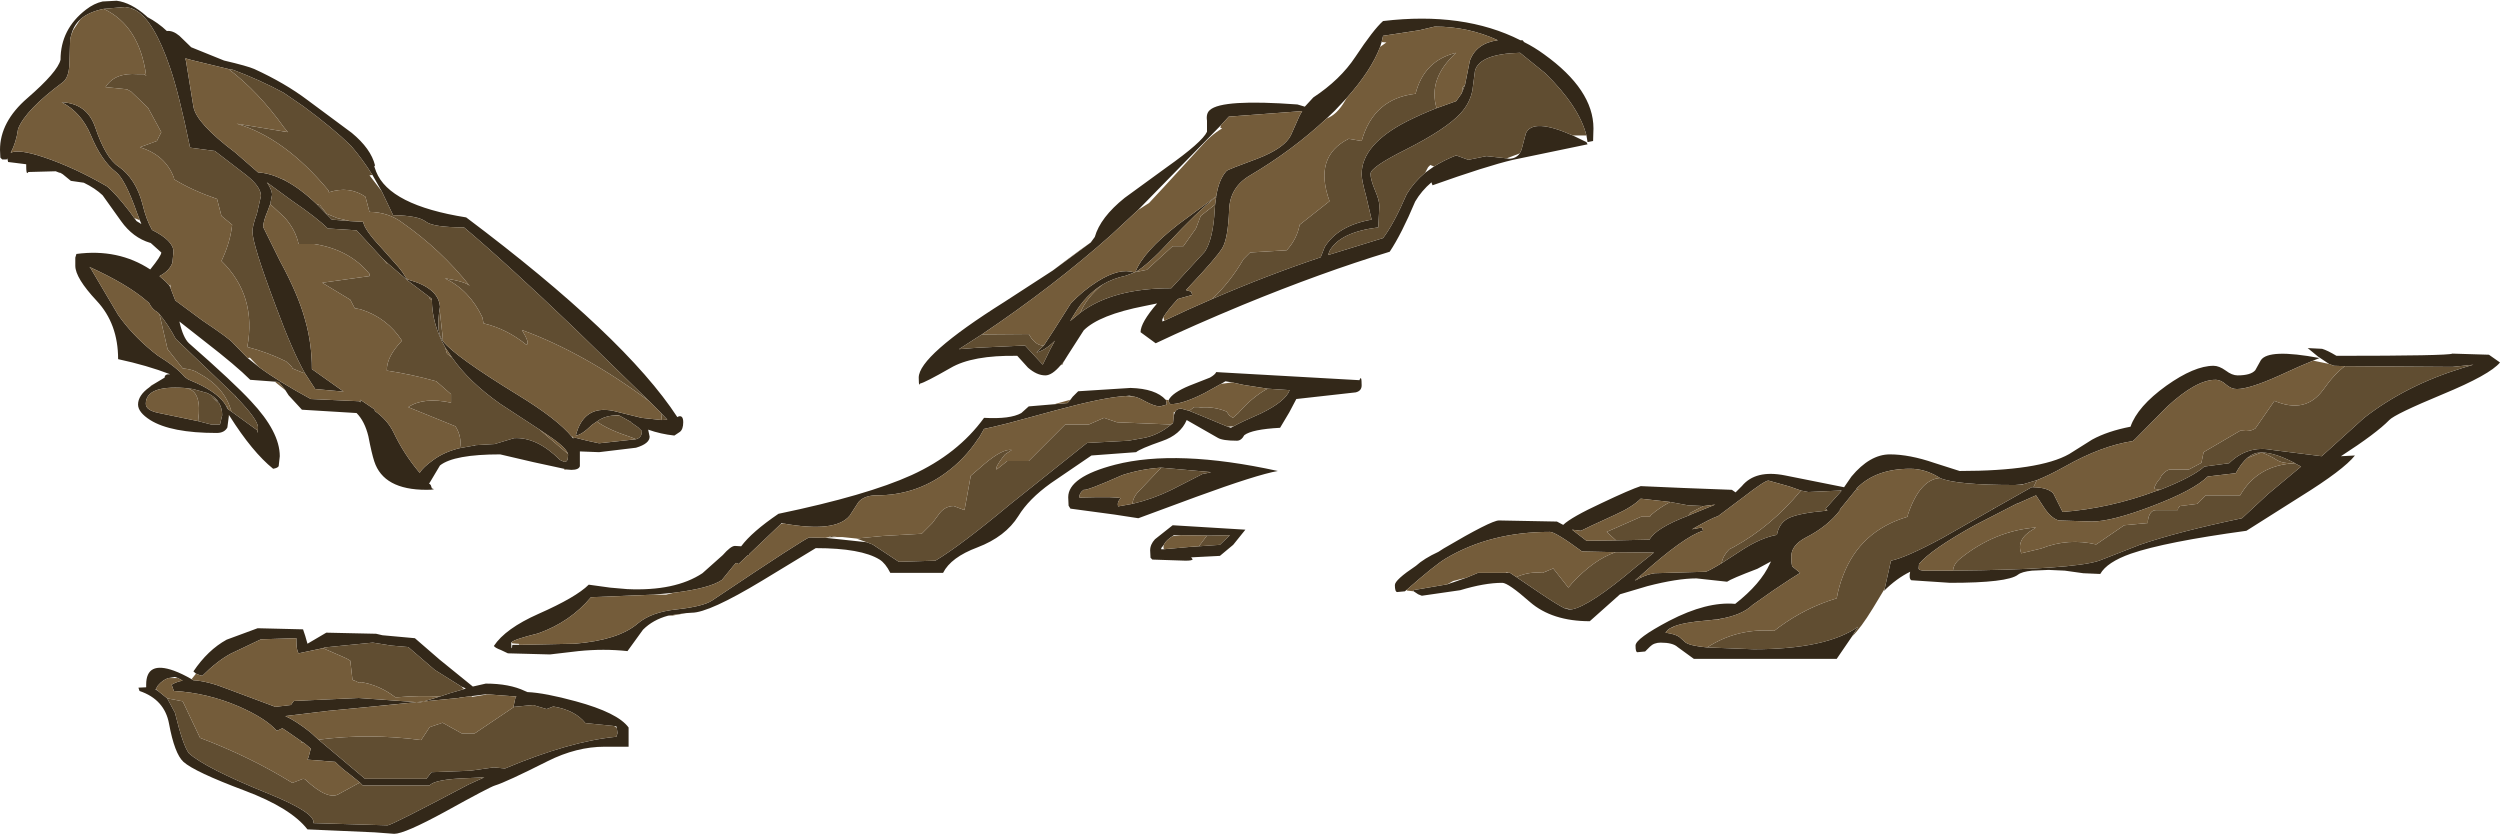 <?xml version="1.0" encoding="UTF-8" standalone="no"?>
<svg xmlns:ffdec="https://www.free-decompiler.com/flash" xmlns:xlink="http://www.w3.org/1999/xlink" ffdec:objectType="frame" height="112.95px" width="338.65px" xmlns="http://www.w3.org/2000/svg">
  <g transform="matrix(1.0, 0.0, 0.0, 1.0, 0.0, 0.0)">
    <use ffdec:characterId="848" height="112.95" transform="matrix(1.0, 0.0, 0.0, 1.0, 0.0, 0.0)" width="338.65" xlink:href="#shape0"/>
  </g>
  <defs>
    <g id="shape0" transform="matrix(1.0, 0.0, 0.0, 1.0, 0.0, 0.0)">
      <path d="M315.5 49.3 L314.0 48.3 312.6 47.15 314.55 47.25 Q315.25 47.45 316.5 48.2 331.65 48.2 332.2 47.9 L337.15 48.05 338.65 49.1 Q337.3 50.75 330.9 53.4 324.4 56.1 323.65 56.9 321.9 58.7 317.1 61.8 L319.0 61.7 Q317.45 63.65 311.65 67.25 L304.3 71.9 Q293.3 73.4 288.65 75.0 285.4 76.15 284.5 77.75 L282.2 77.65 279.7 77.3 277.5 77.2 275.25 77.3 Q273.85 77.45 273.35 77.85 271.95 78.95 264.15 78.95 L258.9 78.6 Q258.55 78.35 258.75 77.45 256.9 78.35 255.2 80.05 L255.3 79.75 256.15 75.95 Q258.15 75.55 263.15 72.85 L263.5 72.65 267.1 70.6 269.9 69.0 270.15 68.85 275.2 66.0 275.45 66.0 Q277.45 66.05 278.15 66.85 L279.4 69.35 Q285.8 68.85 292.1 66.5 L292.6 66.35 Q297.05 64.6 298.6 63.2 L301.95 62.75 Q304.45 60.3 307.8 60.95 L314.5 61.8 320.25 56.6 Q325.9 52.2 333.55 49.85 L335.05 49.4 332.2 49.7 317.65 49.6 316.15 49.55 315.5 49.3 M250.85 86.25 L248.8 89.25 229.45 89.25 227.25 87.65 Q226.6 87.05 224.95 87.05 224.05 87.05 223.5 87.6 L222.85 88.25 221.8 88.35 Q221.55 88.35 221.55 87.45 221.55 86.5 226.1 84.1 231.2 81.45 235.05 81.8 238.5 79.1 239.75 76.35 L239.9 76.05 238.05 77.05 Q234.5 78.4 233.95 78.8 L229.8 78.35 Q227.2 78.35 223.15 79.4 L219.45 80.5 215.35 84.15 Q210.25 84.15 207.25 81.55 204.3 78.95 203.5 78.95 201.1 78.95 197.8 79.95 L192.6 80.7 192.1 80.5 191.5 80.1 191.4 79.95 196.05 79.15 197.1 78.8 198.65 78.25 200.2 77.6 203.95 77.6 204.35 77.6 204.55 77.6 205.45 78.2 208.7 80.4 Q211.0 81.95 211.95 82.4 L212.5 82.55 212.9 82.55 Q215.35 82.1 221.6 76.8 L224.05 74.85 218.85 74.8 214.3 74.7 Q210.7 72.05 209.95 72.05 201.9 72.05 195.85 75.65 194.35 76.55 190.55 79.9 L190.3 80.1 189.25 80.2 Q188.95 80.15 188.95 79.25 188.95 78.55 191.8 76.65 192.9 75.65 194.85 74.75 L195.55 74.3 Q202.0 70.5 203.05 70.5 L210.9 70.65 211.75 71.1 Q212.85 70.05 216.95 68.15 220.85 66.3 222.25 65.85 L228.0 66.1 234.6 66.35 235.1 66.7 235.95 65.85 Q237.8 63.6 241.8 64.4 L249.8 66.0 250.8 64.55 Q253.3 61.55 256.0 61.55 258.65 61.55 262.0 62.7 L265.45 63.8 Q276.25 63.8 280.3 61.5 L283.4 59.55 Q285.5 58.4 288.6 57.8 289.55 55.05 293.45 52.25 297.25 49.55 299.85 49.55 300.6 49.55 301.5 50.2 302.35 50.85 303.1 50.85 304.9 50.85 305.5 50.15 L306.25 48.8 Q307.3 47.2 314.2 48.5 L313.35 48.85 Q311.95 49.4 308.7 50.9 304.7 52.7 303.0 52.7 302.25 52.7 301.55 52.1 300.85 51.45 300.1 51.45 297.5 51.45 293.55 55.1 L289.25 59.45 289.2 59.5 288.9 59.75 Q284.65 60.4 279.7 63.2 277.55 64.4 275.9 65.05 L274.05 65.6 273.55 65.65 272.95 65.7 Q264.9 65.7 262.8 64.75 L262.55 64.6 Q260.7 63.5 258.75 63.5 254.15 63.5 251.55 66.1 L251.45 66.25 251.8 66.3 251.4 66.35 249.2 69.05 249.3 69.05 Q247.6 71.3 244.65 72.8 242.65 73.85 242.65 75.35 242.65 76.5 242.8 76.75 L243.85 77.6 Q242.7 78.3 240.25 79.95 L237.4 81.95 Q235.95 83.35 232.9 83.85 L232.6 83.9 231.25 84.05 Q228.05 84.3 226.65 84.9 L226.45 85.0 Q226.1 85.15 225.9 85.35 L225.6 85.7 Q227.0 85.9 227.5 86.3 L228.35 87.05 Q229.05 87.5 231.25 87.7 L237.55 87.95 Q247.35 87.95 251.7 84.9 L250.85 86.25 M273.15 68.25 L267.6 71.1 Q261.55 74.45 259.95 76.4 L259.9 77.0 Q259.9 77.3 260.8 77.3 L264.55 77.3 Q280.85 77.15 284.35 75.95 L289.85 73.8 Q294.9 72.05 303.7 70.2 L307.2 66.95 311.7 63.2 310.85 62.75 310.8 62.7 Q308.1 61.3 306.4 61.3 L306.3 61.3 305.7 61.35 Q305.05 61.5 304.4 62.05 303.6 62.75 302.85 64.1 L299.05 64.55 Q297.2 66.4 291.55 68.55 286.05 70.65 283.35 70.65 L278.85 70.5 Q277.85 70.15 277.05 69.0 L275.8 67.1 273.55 68.1 273.15 68.25 M249.4 66.55 L249.45 66.45 249.3 66.45 244.95 66.65 243.95 66.45 242.4 65.9 239.55 65.1 Q239.05 65.1 236.15 67.35 L232.75 69.9 Q231.7 70.25 229.2 71.7 L230.55 71.45 230.7 71.9 Q228.15 72.65 222.2 78.0 L221.55 78.55 221.5 78.65 222.15 78.3 Q223.15 77.8 224.15 77.65 L231.0 77.45 Q231.3 77.45 233.2 76.3 L236.05 74.45 Q238.55 72.85 240.7 72.45 241.0 70.8 242.35 70.15 243.8 69.5 247.2 69.2 L247.55 69.15 247.4 69.0 247.3 68.9 249.4 66.55 M147.75 32.85 L148.3 32.1 Q149.05 29.45 152.35 26.8 L158.05 22.65 Q162.85 19.25 163.5 17.85 L163.5 16.35 Q163.35 15.35 163.9 14.9 165.55 13.4 175.75 14.15 L176.75 14.45 177.9 13.2 Q181.55 10.8 183.6 7.7 186.05 4.0 187.35 2.85 198.25 1.55 205.95 5.45 L206.25 5.45 206.45 5.7 Q207.85 6.4 209.15 7.35 215.85 12.15 215.85 17.4 L215.8 19.1 215.05 19.25 214.9 18.35 Q213.9 14.4 209.3 9.9 L205.9 7.15 Q200.4 7.3 199.8 9.6 L199.45 12.25 Q199.1 14.0 197.85 15.35 195.9 17.5 190.35 20.3 185.65 22.65 185.65 23.55 185.65 24.3 186.25 25.75 186.85 27.15 186.85 27.9 L186.7 30.8 Q181.5 31.45 180.1 34.0 L179.9 34.55 187.35 32.25 Q188.8 30.35 190.55 26.3 191.55 24.65 193.05 23.4 L194.25 22.55 Q195.6 21.7 197.25 21.05 L198.9 21.65 201.35 21.15 204.1 21.45 204.4 21.5 Q205.35 21.5 205.85 20.8 L206.1 20.3 206.7 18.05 Q207.65 15.95 213.05 18.35 L214.9 19.25 215.05 19.55 204.95 21.65 Q201.35 22.5 194.05 25.1 L193.9 24.7 Q192.55 25.85 191.7 27.3 189.85 31.7 188.25 34.1 179.05 36.9 168.35 41.3 161.6 44.1 156.55 46.5 L154.5 45.0 Q154.5 43.7 156.75 41.1 L155.05 41.45 Q148.9 42.65 146.8 44.75 L144.65 48.1 144.15 48.9 144.1 48.95 144.05 49.05 143.65 49.5 Q142.5 50.85 141.6 50.85 140.45 50.85 139.25 49.8 L137.8 48.2 Q131.7 48.1 128.75 49.85 125.25 51.85 124.65 51.95 L124.55 52.1 Q124.45 52.1 124.45 51.15 124.45 48.2 136.05 40.9 L142.6 36.65 147.75 32.85 M198.45 11.5 L199.1 8.25 Q199.95 5.85 202.9 5.45 198.9 3.6 194.35 3.6 L192.25 4.1 187.35 4.85 187.15 5.7 186.95 6.35 Q185.75 9.55 182.4 13.3 L180.8 15.0 179.7 16.05 Q175.1 20.35 169.35 23.75 166.6 25.35 166.5 28.4 166.35 32.35 165.55 33.65 164.65 35.05 161.2 38.7 L160.65 39.3 161.35 39.5 161.5 39.95 159.55 40.5 Q158.1 42.1 157.6 42.95 L157.45 43.25 157.45 43.55 157.7 43.45 Q160.95 41.9 164.2 40.5 171.6 37.3 178.9 34.85 L179.45 33.45 Q181.25 30.55 185.8 29.75 L185.05 26.55 Q184.45 24.4 184.45 23.6 184.45 19.55 190.65 16.4 192.55 15.45 194.6 14.65 L197.25 13.7 198.0 12.65 198.45 11.5 M154.15 28.45 L150.55 31.8 Q142.75 38.75 133.0 45.3 L129.9 47.3 132.45 47.1 138.85 46.8 141.25 49.4 142.25 47.35 142.9 46.15 Q141.6 47.45 140.4 47.75 L141.4 46.8 142.8 44.65 145.05 41.1 Q146.65 39.4 148.7 38.1 151.65 36.25 153.6 36.9 L153.7 36.9 152.5 37.35 Q150.8 37.7 149.35 38.55 147.1 39.9 145.5 42.6 L144.95 43.5 146.35 42.35 Q150.75 39.05 158.55 39.05 L158.65 39.05 163.2 34.1 Q164.35 32.35 164.55 28.35 L164.6 27.7 164.75 26.65 Q162.1 28.75 158.25 32.9 155.6 35.75 153.85 36.85 L153.8 36.85 Q154.85 34.1 159.6 30.4 L164.75 26.6 Q165.1 24.3 166.15 23.15 166.35 22.95 170.3 21.5 173.95 20.1 174.85 18.35 L176.05 15.65 176.4 15.05 166.45 15.8 165.4 16.95 154.15 28.45 M158.3 54.2 Q158.8 53.2 161.1 52.25 L163.9 51.15 Q164.6 50.75 164.75 50.4 L165.55 50.45 184.15 51.5 Q184.45 50.7 184.45 52.2 184.45 52.95 183.65 53.15 L175.6 54.05 174.65 55.85 173.4 57.95 Q169.6 58.15 168.55 58.95 168.15 59.7 167.55 59.7 165.6 59.7 164.95 59.3 L160.75 56.9 Q159.9 58.9 157.4 59.75 154.4 60.8 153.9 61.25 L147.85 61.7 142.35 65.45 Q139.35 67.6 137.95 69.9 136.2 72.7 132.4 74.15 128.8 75.5 127.75 77.6 L120.6 77.6 Q119.95 76.3 119.15 75.8 116.65 74.25 110.5 74.25 L103.25 78.65 Q96.05 83.0 93.7 83.0 L92.95 83.05 90.5 83.4 Q88.45 83.95 87.1 85.3 L85.0 88.2 Q81.8 87.85 78.35 88.2 L74.5 88.65 68.8 88.5 67.85 88.05 Q67.05 87.75 66.9 87.5 68.45 85.15 72.95 83.15 78.05 80.9 79.75 79.2 L82.65 79.6 84.95 79.8 Q91.45 80.1 95.15 77.65 L97.9 75.2 Q99.0 73.95 99.55 73.95 L100.4 74.0 Q101.85 72.05 105.45 69.6 117.45 67.1 123.5 64.35 129.75 61.5 133.3 56.6 136.85 56.8 138.35 55.95 L139.35 55.05 142.9 54.75 144.6 54.6 145.0 54.15 145.3 53.75 146.05 53.0 153.15 52.55 Q156.55 52.65 157.9 54.15 L157.95 54.2 158.05 54.8 157.15 55.05 Q156.4 55.05 155.1 54.35 154.15 53.8 153.5 53.7 L153.0 53.6 152.45 53.65 Q149.6 53.8 142.95 55.6 L136.5 57.35 134.85 57.75 134.65 57.8 133.3 58.1 132.65 59.25 132.55 59.35 Q130.7 62.2 128.05 64.1 123.95 67.1 118.75 67.1 117.1 67.1 116.3 68.0 L115.1 69.85 Q113.2 72.2 106.05 70.9 L105.9 70.85 105.75 71.0 101.5 75.05 101.5 75.15 101.25 75.25 100.05 76.4 99.7 76.25 99.3 76.7 97.8 78.55 Q96.15 79.7 91.25 80.3 L88.55 80.55 80.05 80.9 Q77.25 84.25 72.9 85.8 69.65 86.6 69.3 87.0 L69.25 87.05 Q69.25 88.0 69.35 87.75 L69.4 87.35 70.35 87.35 77.85 87.2 Q83.8 86.7 86.4 84.45 88.25 82.9 91.65 82.55 95.25 82.15 96.45 81.35 109.2 72.8 109.65 72.8 L111.8 72.85 117.4 73.45 118.2 73.75 121.75 76.1 126.7 75.95 Q130.0 74.0 136.85 68.3 L147.25 60.0 152.85 59.7 154.8 59.35 Q156.9 59.0 158.85 57.35 L158.9 57.3 159.0 56.3 159.15 55.85 Q159.35 55.35 160.0 55.35 L161.1 55.65 163.05 56.45 166.3 57.8 166.75 57.95 Q166.85 57.85 167.1 57.75 168.05 57.2 170.8 56.0 174.1 54.4 174.7 52.85 L171.7 52.65 168.5 52.15 166.9 51.8 166.0 51.65 165.4 52.0 163.25 53.2 Q160.25 54.75 158.55 54.75 L158.25 54.35 158.3 54.2 M163.7 64.05 L164.05 63.95 164.0 63.95 157.3 63.35 Q154.7 63.5 152.05 64.35 147.2 66.5 146.8 66.35 146.2 66.75 146.2 67.4 151.5 67.25 151.8 67.5 151.3 68.0 151.45 68.6 L153.4 68.25 Q156.15 67.6 158.7 66.35 L162.9 64.2 163.7 64.05 M162.4 74.0 L165.25 73.8 166.6 72.5 164.1 72.55 163.5 72.55 159.95 72.5 159.0 72.5 158.8 72.65 Q158.05 73.15 157.8 73.55 L157.65 73.8 157.3 74.25 157.3 74.4 157.65 74.4 161.0 74.1 162.4 74.0 M167.05 73.8 L165.25 75.3 161.35 75.5 161.55 75.75 Q161.55 75.95 160.6 75.95 L156.1 75.8 155.85 75.55 155.8 74.55 Q155.8 73.75 156.45 73.05 L158.85 71.15 168.7 71.75 167.05 73.8 M162.05 67.3 L154.2 70.2 150.95 69.7 145.0 68.9 144.75 68.5 144.7 67.35 Q144.7 64.6 151.05 62.95 159.4 60.8 173.1 63.8 170.25 64.3 162.05 67.3 M218.9 73.2 L223.45 73.1 Q224.25 71.55 228.7 69.85 L229.15 69.65 232.35 68.35 230.75 68.55 228.65 68.45 226.25 68.0 222.25 67.55 Q221.1 68.7 218.75 69.75 214.7 71.6 214.15 71.9 L212.95 71.75 214.9 73.25 218.9 73.2 M8.15 23.4 L8.05 23.4 7.55 23.2 3.85 23.3 3.7 23.45 Q3.55 23.45 3.55 22.5 L3.55 22.25 1.15 21.95 1.1 21.95 1.0 21.5 1.0 21.45 0.9 21.6 0.3 21.6 0.05 21.35 0.0 20.3 Q0.0 16.5 3.7 13.3 7.8 9.75 8.2 8.1 8.2 3.95 11.65 1.3 12.75 0.45 13.9 0.2 L15.8 0.1 Q17.75 0.35 19.8 2.15 L19.95 2.3 Q21.45 3.1 22.6 4.2 23.4 4.1 24.3 4.85 L25.9 6.4 30.35 8.2 Q33.55 8.95 34.45 9.35 38.6 11.25 41.65 13.55 L47.65 18.0 Q50.25 20.15 50.8 22.4 L50.7 22.55 50.95 23.25 Q52.75 27.8 63.15 29.45 84.65 45.6 91.75 56.5 L91.95 56.4 Q92.55 56.25 92.55 57.2 92.55 58.15 92.1 58.5 L91.35 59.0 Q89.5 58.8 87.8 58.2 L88.0 59.15 Q88.0 60.1 86.15 60.65 L81.15 61.25 78.55 61.15 78.55 61.55 78.55 63.15 Q78.4 63.65 77.4 63.65 L76.75 63.6 76.4 63.5 72.25 62.6 67.75 61.55 Q61.5 61.55 59.6 63.05 L58.2 65.4 58.1 65.45 58.35 65.7 58.5 66.15 Q59.25 66.35 57.75 66.35 51.95 66.35 50.7 62.5 50.35 61.45 49.9 59.1 49.4 57.05 48.3 55.95 L40.9 55.5 39.1 53.55 38.65 52.85 37.75 51.75 37.25 51.7 33.9 51.45 Q32.0 49.55 27.8 46.3 L24.3 43.55 Q24.8 45.75 25.6 46.5 31.7 51.85 34.0 54.35 37.9 58.5 37.9 61.8 L37.75 63.15 Q37.6 63.4 37.0 63.5 34.2 61.25 31.1 56.35 L31.0 56.2 31.0 56.3 31.0 56.35 30.8 57.9 Q30.4 58.65 29.35 58.65 23.15 58.65 20.35 56.9 18.7 55.85 18.7 54.8 18.7 53.55 20.25 52.45 L20.5 52.25 20.8 52.05 22.3 51.15 Q22.3 50.65 23.05 50.7 19.95 49.5 16.0 48.65 16.0 43.85 13.1 40.75 10.2 37.65 10.2 36.0 L10.2 34.9 10.35 34.4 Q16.0 33.65 20.35 36.5 21.85 34.65 21.85 34.2 L20.4 32.9 20.35 32.9 Q18.0 32.2 16.4 29.95 L13.9 26.45 Q12.9 25.5 11.35 24.75 L9.6 24.5 8.5 23.6 8.25 23.45 8.15 23.4 M84.0 56.35 L83.8 56.25 82.9 56.3 Q81.7 56.45 80.85 57.1 L80.2 57.55 Q78.75 58.95 78.0 59.0 79.05 54.85 83.05 55.65 L86.9 56.6 89.65 56.9 90.4 56.85 89.55 55.95 87.95 54.35 77.85 44.5 Q68.5 35.55 62.85 30.8 58.65 30.8 57.65 30.0 56.6 29.2 53.25 29.15 L51.7 25.9 50.45 23.7 Q49.1 21.55 47.55 19.75 45.1 17.35 41.1 14.4 L38.4 12.55 Q35.25 10.85 31.55 9.45 L30.95 9.35 26.0 8.15 25.1 7.9 25.2 8.3 26.2 14.45 Q26.6 16.7 31.85 20.65 L34.95 23.35 Q36.55 23.45 38.3 24.3 L38.7 24.5 Q40.7 25.55 42.9 27.65 L44.95 29.75 47.4 29.95 49.2 30.05 Q49.35 31.1 51.6 33.5 L54.0 36.2 54.5 36.85 55.05 37.7 55.15 37.85 55.35 37.9 Q59.4 39.0 59.6 41.55 L59.55 41.9 Q59.1 44.7 59.8 45.9 L60.0 46.2 Q61.5 48.2 70.15 53.5 75.55 56.8 77.5 59.2 L77.6 59.35 77.7 59.35 77.95 59.3 79.55 59.7 81.15 60.05 86.15 59.5 86.4 59.4 Q86.95 59.15 86.95 58.4 L86.45 57.9 85.45 57.2 85.45 57.15 84.0 56.35 M83.55 98.6 L83.5 98.4 83.2 98.35 79.3 97.95 Q77.9 96.2 74.95 95.7 L74.05 96.05 72.2 95.5 69.65 95.75 69.55 95.75 69.8 94.6 69.95 94.35 65.95 94.05 65.8 94.05 63.85 94.3 62.3 94.5 62.1 94.55 50.05 95.75 44.4 96.3 38.65 97.0 Q40.1 97.65 42.05 99.2 L43.15 100.2 49.45 105.5 57.75 105.5 58.45 104.6 63.7 104.4 66.9 103.95 68.4 104.1 Q77.2 100.4 83.5 99.8 L83.65 99.3 83.55 98.6 M52.5 35.65 L51.85 35.05 48.3 31.2 44.4 30.95 Q43.0 29.55 39.5 27.15 L36.15 24.7 Q36.85 25.7 36.85 26.4 L36.6 27.65 36.25 28.6 Q35.65 30.0 35.65 30.75 L37.9 35.3 Q40.45 40.0 41.35 43.4 42.25 46.55 42.25 50.0 L46.55 53.05 42.7 52.7 41.3 50.55 Q39.6 47.55 37.35 41.45 34.2 33.1 34.2 31.35 34.2 30.6 34.8 28.95 L35.35 26.55 Q35.35 25.3 33.4 23.75 L29.1 20.45 25.75 20.0 Q24.25 12.7 23.05 9.2 20.85 2.7 18.3 1.35 L17.75 1.1 16.9 0.95 14.05 1.2 Q12.05 1.6 10.9 2.6 9.95 3.45 9.65 4.75 L9.5 5.3 9.4 8.75 Q9.3 10.55 8.5 11.15 3.5 14.85 2.45 17.45 2.2 19.3 1.45 20.7 2.5 20.15 5.95 21.3 10.1 22.7 14.5 25.25 15.7 26.25 17.55 28.65 L18.2 29.55 18.5 29.95 19.15 30.35 18.95 29.85 18.6 28.95 Q16.95 24.25 15.7 23.3 13.75 21.8 12.3 18.3 11.0 15.2 8.35 13.85 11.8 14.0 12.9 17.25 14.3 21.4 16.05 22.55 18.4 24.2 19.3 27.65 19.8 29.75 20.6 31.15 23.5 32.6 23.5 34.1 L23.35 35.6 Q22.95 36.7 21.6 37.4 L22.45 38.15 22.95 38.7 23.05 38.9 23.75 40.7 27.4 43.4 Q31.2 45.95 31.6 46.5 L33.55 48.5 35.05 49.7 Q37.75 51.7 42.1 54.05 L48.6 54.35 48.85 54.5 48.8 54.15 50.8 55.5 50.75 55.65 Q52.5 56.9 53.3 58.55 54.7 61.5 56.85 64.05 57.3 63.3 58.7 62.3 60.2 61.2 62.3 60.7 L64.25 60.35 64.45 60.3 67.0 60.15 69.65 59.35 Q72.75 59.2 75.85 62.3 L76.4 62.55 Q76.95 62.65 76.95 61.7 L76.95 61.5 Q76.65 60.55 74.05 58.85 L73.1 58.2 67.75 54.7 Q63.5 51.7 61.25 48.45 L60.3 47.05 Q58.55 43.95 58.5 40.65 L58.5 40.5 58.2 40.25 55.35 38.1 52.5 35.65 M36.15 24.7 L36.05 24.6 36.15 24.7 M21.6 42.55 L21.35 42.3 Q20.6 41.9 20.2 41.05 L20.15 41.0 19.85 40.75 Q17.25 38.5 12.1 36.15 L12.25 36.3 16.0 42.65 Q17.85 45.3 20.65 47.6 L21.35 48.15 Q24.0 49.8 25.0 51.05 L25.5 51.4 26.65 51.9 Q29.7 53.3 30.65 55.0 L30.8 55.35 30.85 55.4 31.35 55.75 34.8 58.25 34.9 58.65 34.95 57.9 Q34.95 56.85 32.05 53.85 L31.85 53.6 29.6 51.45 23.8 45.9 Q22.8 44.0 21.6 42.55 M26.85 57.05 L28.6 57.5 29.8 57.5 30.1 56.25 Q30.1 55.35 29.7 54.65 L28.65 53.75 29.6 54.45 Q29.0 53.6 27.85 53.15 L27.95 53.25 27.75 53.15 26.15 52.7 24.95 52.55 Q19.75 52.2 19.75 54.7 19.75 55.6 21.55 55.95 L26.85 57.05 M26.55 91.25 L26.2 90.95 Q28.15 88.05 30.7 86.65 L34.9 85.1 41.05 85.25 41.35 86.15 41.65 87.2 44.2 85.7 50.95 85.85 51.8 86.05 56.2 86.45 59.55 89.35 64.05 93.0 65.8 92.6 Q69.0 92.6 71.1 93.6 L71.45 93.75 Q73.8 93.85 78.0 95.0 83.7 96.55 85.15 98.55 L85.15 101.15 81.9 101.15 Q78.1 101.15 74.2 103.1 68.55 105.95 67.05 106.4 66.35 106.6 60.3 109.95 54.8 112.95 53.4 112.95 L50.75 112.75 41.65 112.35 Q39.4 109.45 33.15 107.1 26.35 104.55 24.85 103.2 23.65 102.1 22.9 98.05 22.3 94.75 18.9 93.6 L18.75 93.15 19.8 93.1 19.8 92.75 Q19.8 89.5 23.55 90.85 24.65 91.25 25.95 92.0 L26.2 92.15 Q28.1 92.25 30.75 93.3 L37.3 95.75 39.4 95.5 39.8 94.95 48.6 94.55 56.95 95.15 59.6 94.35 60.95 93.9 62.85 93.35 63.1 93.25 62.5 93.0 58.9 90.75 55.3 87.65 53.0 87.45 50.5 87.05 44.0 87.7 43.75 87.8 40.45 88.5 Q40.15 88.1 40.15 86.75 L40.15 86.45 35.35 86.6 31.25 88.55 Q29.4 89.55 27.4 91.55 L26.9 91.4 26.55 91.25 M22.8 91.85 Q22.05 92.1 21.4 92.85 L21.1 93.35 21.05 93.4 21.35 93.55 22.65 94.6 23.7 96.55 Q24.8 101.05 25.6 102.05 27.85 104.05 36.1 107.4 42.8 110.1 42.45 111.5 L52.5 111.8 Q53.0 111.8 63.5 106.25 L65.6 105.3 63.45 105.4 Q58.85 105.55 58.2 106.4 L49.15 106.4 48.75 106.0 47.2 104.75 Q46.35 104.15 45.4 103.2 L41.65 102.9 41.8 102.55 42.1 101.4 41.2 100.65 40.95 100.5 39.0 99.15 38.25 98.65 37.5 99.0 Q36.0 97.3 32.35 95.7 28.05 93.85 23.55 93.6 L23.25 92.75 Q23.9 92.35 24.75 92.2 L24.1 91.85 23.7 91.7 22.8 91.85" fill="#332819" fill-rule="evenodd" stroke="none"/>
      <path d="M255.3 79.75 L253.7 82.4 Q252.05 85.1 250.85 86.25 L251.7 84.9 Q247.35 87.95 237.55 87.95 L231.25 87.7 Q235.35 85.05 240.35 85.45 L241.0 84.95 Q244.6 82.3 248.8 81.05 249.1 79.4 249.65 78.0 251.95 71.9 258.4 70.0 L258.45 69.7 Q260.05 64.95 262.8 64.75 264.9 65.7 272.95 65.7 L273.55 65.65 273.95 65.65 274.05 65.6 275.9 65.05 275.45 66.0 275.2 66.0 270.15 68.85 270.05 68.85 269.9 69.0 267.1 70.6 263.5 72.65 263.15 72.85 Q258.15 75.55 256.15 75.95 L255.3 79.75 M317.65 49.6 L332.2 49.7 335.05 49.4 333.55 49.85 Q325.9 52.2 320.25 56.6 L314.5 61.8 307.8 60.95 Q304.45 60.3 301.95 62.75 L298.6 63.2 Q297.05 64.6 292.6 66.35 L291.8 66.2 Q291.95 65.6 292.4 65.05 L292.65 64.75 292.75 64.5 Q293.2 63.85 293.85 63.6 L296.5 63.6 298.2 62.7 298.5 61.25 303.45 58.35 303.75 58.35 Q304.75 58.5 305.5 58.05 L308.1 54.3 Q312.3 56.1 314.7 52.8 316.25 50.6 317.65 49.6 M264.55 77.3 Q264.65 76.35 265.55 75.65 270.2 71.9 275.8 71.45 L275.5 71.65 Q273.05 73.05 273.8 74.95 L276.5 74.3 Q280.15 72.85 283.95 73.75 L287.75 71.15 290.95 70.85 290.95 70.55 Q291.15 69.1 292.1 69.1 L295.0 69.1 295.05 68.85 295.3 68.55 297.65 68.25 298.8 67.1 303.45 67.1 Q305.8 63.0 310.85 62.75 L311.7 63.2 307.2 66.95 303.7 70.2 Q294.9 72.05 289.85 73.8 L284.35 75.95 Q280.85 77.15 264.55 77.3 M310.8 62.7 L310.75 62.7 Q309.3 62.85 308.4 62.3 307.55 61.75 306.4 61.3 308.1 61.3 310.8 62.7 M306.3 61.3 L304.4 62.05 Q305.05 61.5 305.7 61.35 L306.3 61.3 M273.55 68.1 L273.25 68.25 273.15 68.25 273.55 68.1 M249.3 66.45 L249.4 66.55 247.3 68.9 247.4 69.0 247.2 69.2 Q243.8 69.5 242.35 70.15 241.0 70.8 240.7 72.45 238.55 72.85 236.05 74.45 L233.2 76.3 Q233.4 75.25 234.25 74.4 L234.85 74.1 Q239.95 71.3 243.95 66.45 L244.95 66.65 249.3 66.45 M143.65 49.5 L144.05 49.05 143.95 49.35 143.65 49.5 M144.1 48.95 L144.15 48.9 144.1 49.05 144.1 48.95 M213.05 18.35 Q207.65 15.95 206.7 18.05 L206.1 20.3 205.85 20.8 205.8 20.8 204.1 21.45 201.35 21.15 198.9 21.65 197.25 21.05 Q195.6 21.7 194.25 22.55 L193.75 22.35 193.45 22.65 193.05 23.4 Q191.55 24.65 190.55 26.3 188.8 30.35 187.35 32.25 L179.9 34.55 180.1 34.0 Q181.5 31.45 186.7 30.8 L186.85 27.9 Q186.85 27.15 186.25 25.75 185.65 24.3 185.65 23.55 185.65 22.65 190.35 20.3 195.9 17.5 197.85 15.35 199.1 14.0 199.45 12.25 L199.8 9.6 Q200.4 7.3 205.9 7.15 L209.3 9.9 Q213.9 14.4 214.9 18.35 L213.05 18.35 M198.0 12.65 L198.15 11.8 198.45 11.5 198.0 12.65 M164.2 40.5 Q166.65 38.2 168.45 35.1 L169.35 34.2 174.3 33.9 Q175.7 32.35 176.05 30.45 L180.1 27.25 Q177.9 21.2 182.7 18.8 L184.45 19.1 Q186.05 13.35 191.75 12.7 192.9 8.2 197.25 7.15 193.4 10.65 194.6 14.65 192.55 15.45 190.65 16.4 184.45 19.55 184.45 23.6 184.45 24.4 185.05 26.55 L185.8 29.75 Q181.25 30.55 179.45 33.45 L178.9 34.85 Q171.6 37.3 164.2 40.5 M133.0 45.3 L139.35 45.25 139.7 45.8 Q140.5 46.85 141.4 46.8 L140.4 47.75 Q141.6 47.45 142.9 46.15 L142.25 47.35 141.25 49.4 138.85 46.8 132.45 47.1 129.9 47.3 133.0 45.3 M153.6 36.9 L153.8 36.85 153.85 36.85 155.35 36.55 158.85 33.35 160.3 33.35 162.0 30.95 162.65 29.25 164.6 27.7 164.55 28.35 Q164.35 32.35 163.2 34.1 L158.65 39.05 158.55 39.05 Q150.75 39.05 146.35 42.35 147.15 40.35 149.35 38.55 150.8 37.7 152.5 37.35 L153.7 36.9 153.6 36.9 M171.7 52.65 L174.7 52.85 Q174.1 54.4 170.8 56.0 168.05 57.2 167.1 57.75 L166.3 57.8 163.05 56.45 161.1 55.65 161.75 55.15 162.35 55.15 162.65 55.2 Q164.45 55.05 166.15 55.75 L166.5 56.25 167.0 56.6 167.75 55.95 Q169.6 53.8 171.7 52.65 M158.9 57.3 L158.85 57.35 Q156.9 59.0 154.8 59.35 L152.85 59.7 147.25 60.0 136.85 68.3 Q130.0 74.0 126.7 75.95 L121.75 76.1 118.2 73.75 117.4 73.45 116.0 72.95 119.6 72.6 124.85 72.3 126.3 70.85 127.15 69.7 Q127.95 68.55 129.2 68.55 L130.65 69.1 131.5 64.45 133.35 62.85 Q135.85 60.75 137.05 60.95 L136.15 61.55 135.9 61.85 Q134.75 63.35 135.0 63.6 L136.45 62.45 139.35 62.45 144.3 57.5 147.5 57.5 149.55 56.6 151.3 57.2 158.55 57.5 158.9 57.3 M164.0 63.95 L163.7 64.05 162.9 64.2 158.7 66.35 Q156.15 67.6 153.4 68.25 153.5 67.25 154.4 66.4 L157.3 63.35 164.0 63.95 M163.5 72.55 L164.1 72.55 166.6 72.5 165.25 73.8 162.4 74.0 163.5 72.55 M205.45 78.2 L205.45 78.15 Q207.15 77.4 208.95 77.6 L210.4 77.0 212.45 79.6 212.95 79.0 Q215.9 75.8 218.85 74.8 L224.05 74.85 221.6 76.8 Q215.35 82.1 212.9 82.55 L211.95 82.4 Q211.0 81.95 208.7 80.4 L205.45 78.2 M218.9 73.2 L217.65 72.05 222.3 70.0 223.5 70.0 223.6 69.8 Q224.8 68.75 226.25 68.0 L228.65 68.45 230.75 68.55 229.0 69.45 228.7 69.85 Q224.25 71.55 223.45 73.1 L218.9 73.2 M222.2 78.0 L222.15 78.3 221.5 78.65 221.55 78.55 222.2 78.0 M113.4 72.75 L112.15 72.8 112.6 72.6 113.4 72.75 M76.75 63.6 L76.5 63.65 76.4 63.5 76.75 63.6 M84.0 56.35 L85.45 57.15 85.45 57.2 86.45 57.9 86.95 58.4 Q86.95 59.15 86.4 59.4 L86.15 59.5 85.55 59.25 Q82.35 58.2 80.85 57.1 81.7 56.45 82.9 56.3 L84.0 56.35 M60.0 46.2 L59.8 45.9 Q59.1 44.7 59.55 41.9 L59.95 45.5 60.0 46.2 M55.35 37.9 L55.15 37.85 55.05 37.7 55.35 37.9 M47.4 29.95 L44.95 29.75 42.9 27.65 43.35 27.8 44.25 28.95 45.7 29.55 47.4 29.95 M38.7 24.5 L38.3 24.3 38.45 24.3 38.7 24.5 M30.95 9.35 L31.55 9.45 Q35.25 10.85 38.4 12.55 L41.1 14.4 Q45.1 17.35 47.55 19.75 49.1 21.55 50.45 23.7 L50.05 23.75 51.7 25.9 53.25 29.15 Q56.6 29.2 57.65 30.0 58.65 30.8 62.85 30.8 68.5 35.55 77.85 44.5 L87.95 54.35 Q79.15 47.8 70.7 44.7 71.85 46.6 71.3 46.7 68.65 44.55 65.5 43.8 L65.35 43.0 Q63.6 39.3 60.25 37.7 63.1 38.15 63.65 38.75 59.75 33.85 54.55 30.2 52.65 28.75 50.05 28.7 L49.5 26.65 Q47.3 25.15 44.55 26.05 L44.5 25.8 Q38.55 18.65 32.05 16.75 L39.0 17.9 38.5 17.3 Q34.95 12.35 30.95 9.35 M89.55 55.95 L90.4 56.85 89.65 56.9 89.55 55.95 M83.2 98.35 L83.55 98.6 83.65 99.3 83.5 99.8 Q77.2 100.4 68.4 104.1 L66.9 103.95 63.7 104.4 58.45 104.6 57.75 105.5 49.45 105.5 43.15 100.2 Q49.95 99.3 57.05 100.25 L58.2 98.5 59.95 97.9 62.55 99.35 64.3 99.35 69.65 95.75 72.2 95.5 74.05 96.05 74.95 95.7 Q77.9 96.2 79.3 97.95 L83.2 98.35 M62.1 94.55 L62.3 94.5 62.25 94.55 62.1 94.55 M51.85 35.05 L52.45 35.75 52.4 35.65 52.5 35.65 55.35 38.1 58.2 40.25 58.2 40.45 58.5 40.65 Q58.55 43.95 60.3 47.05 L60.55 47.9 61.25 48.45 Q63.5 51.7 67.75 54.7 L73.1 58.2 73.2 58.3 76.95 61.5 76.95 61.7 Q76.95 62.65 76.4 62.55 L75.85 62.3 Q72.75 59.2 69.65 59.35 L67.0 60.15 64.45 60.3 64.25 60.3 64.25 60.35 62.3 60.7 Q62.6 59.2 61.7 57.75 L55.3 55.15 Q57.4 53.75 61.1 54.55 L61.1 53.4 59.1 51.65 Q55.7 50.7 52.4 50.2 52.35 48.35 54.45 46.15 52.45 43.05 48.85 41.9 L48.05 41.75 47.45 40.6 43.65 38.3 50.05 37.4 50.05 37.1 Q47.35 33.8 42.55 33.05 L40.45 33.05 Q40.05 31.15 38.55 29.45 L36.6 27.65 36.85 26.4 Q36.85 25.7 36.15 24.7 L39.5 27.15 Q43.0 29.55 44.4 30.95 L48.3 31.2 51.85 35.05 M14.05 1.2 L16.9 0.95 17.75 1.1 17.9 1.2 18.3 1.35 Q20.85 2.7 23.05 9.2 24.25 12.7 25.75 20.0 L29.1 20.45 33.4 23.75 Q35.35 25.3 35.35 26.55 L34.8 28.95 Q34.2 30.6 34.2 31.35 34.2 33.1 37.35 41.45 39.6 47.55 41.3 50.55 L41.05 50.5 39.6 49.9 39.55 49.7 38.75 48.95 Q36.2 47.7 33.5 47.0 34.8 40.05 30.0 35.35 L30.25 34.8 Q31.2 32.65 31.45 30.45 L30.0 29.25 29.4 26.95 Q26.05 25.8 23.6 24.3 L23.55 24.05 Q22.4 21.0 18.95 19.95 L21.25 19.1 21.85 17.9 20.05 14.6 17.75 12.4 17.2 12.1 14.3 11.8 Q15.55 9.8 18.65 10.05 L19.5 10.05 19.8 10.25 Q18.9 3.5 14.05 1.2 M30.65 55.0 L30.85 55.15 30.85 55.4 30.8 55.35 30.65 55.0 M31.35 55.75 Q30.45 52.4 26.8 50.5 26.2 50.05 24.75 49.9 L22.7 47.3 21.6 42.55 Q22.8 44.0 23.8 45.9 L29.6 51.45 31.85 53.6 32.0 53.85 32.05 53.85 Q34.95 56.85 34.95 57.9 L34.9 58.65 34.8 58.25 31.35 55.75 M26.15 52.7 L27.75 53.15 27.95 53.25 27.85 53.15 Q29.0 53.6 29.6 54.45 L28.65 53.75 29.7 54.65 Q30.1 55.35 30.1 56.25 L29.8 57.5 28.6 57.5 26.85 57.05 26.85 56.9 Q27.35 53.2 25.5 52.65 L26.15 52.7 M43.75 87.8 L44.0 87.7 50.5 87.05 53.0 87.45 55.3 87.65 58.9 90.75 62.5 93.0 62.85 93.35 60.95 93.9 59.6 94.35 Q56.75 94.2 53.85 94.45 L53.55 94.45 Q51.4 92.8 48.9 92.4 L48.65 92.5 Q48.25 92.25 47.75 92.1 L47.45 89.5 Q47.0 89.2 46.5 89.0 L43.75 87.8 M22.65 94.6 L24.75 95.0 27.1 99.95 Q33.85 102.5 39.6 106.05 L41.05 105.5 41.3 105.55 Q44.5 108.55 46.0 107.5 L48.75 106.0 49.15 106.4 58.2 106.4 Q58.85 105.55 63.45 105.4 L65.6 105.3 63.5 106.25 Q53.0 111.8 52.5 111.8 L42.45 111.5 Q42.8 110.1 36.1 107.4 27.85 104.05 25.6 102.05 24.8 101.05 23.7 96.55 L22.65 94.6 M41.2 100.65 L40.75 100.55 40.95 100.5 41.2 100.65" fill="#604d31" fill-rule="evenodd" stroke="none"/>
      <path d="M191.5 80.1 L190.6 80.0 190.55 79.9 Q194.35 76.55 195.85 75.65 201.9 72.05 209.95 72.05 210.7 72.05 214.3 74.7 L218.85 74.8 Q215.9 75.8 212.95 79.0 L212.45 79.6 210.4 77.0 208.95 77.6 Q207.15 77.4 205.45 78.15 L205.45 78.2 204.55 77.6 204.35 77.6 204.1 77.55 203.95 77.6 200.2 77.6 198.65 78.25 196.85 78.7 Q196.4 78.95 196.05 79.15 L191.4 79.95 191.5 80.1 M313.35 48.85 L315.5 49.3 316.15 49.55 317.65 49.6 Q316.25 50.6 314.7 52.8 312.3 56.1 308.1 54.3 L305.5 58.05 Q304.75 58.5 303.75 58.35 L303.45 58.35 298.5 61.25 298.2 62.7 296.5 63.6 293.85 63.6 Q293.2 63.85 292.75 64.5 L292.65 64.75 292.4 65.05 Q291.95 65.6 291.8 66.2 L292.6 66.35 292.1 66.5 Q285.8 68.85 279.4 69.35 L278.15 66.85 Q277.45 66.05 275.45 66.0 L275.9 65.05 Q277.55 64.4 279.7 63.2 284.65 60.4 288.9 59.75 L289.2 59.5 289.25 59.45 293.55 55.1 Q297.5 51.45 300.1 51.45 300.85 51.45 301.55 52.1 302.25 52.7 303.0 52.7 304.7 52.7 308.7 50.9 311.95 49.4 313.35 48.85 M270.15 68.85 L269.9 69.0 270.05 68.85 270.15 68.85 M264.55 77.3 L260.8 77.3 Q259.9 77.3 259.9 77.0 L259.95 76.4 Q261.55 74.45 267.6 71.1 L273.15 68.25 273.25 68.25 273.55 68.1 275.8 67.1 277.05 69.0 Q277.85 70.15 278.85 70.5 L283.35 70.65 Q286.05 70.65 291.55 68.55 297.2 66.4 299.05 64.55 L302.85 64.1 Q303.6 62.75 304.4 62.05 L306.3 61.3 306.4 61.3 Q307.55 61.75 308.4 62.3 309.3 62.85 310.75 62.7 L310.8 62.7 310.85 62.75 Q305.8 63.0 303.45 67.1 L298.8 67.1 297.65 68.25 295.3 68.55 295.05 68.85 295.0 69.1 292.1 69.1 Q291.15 69.1 290.95 70.55 L290.95 70.85 287.75 71.15 283.95 73.75 Q280.15 72.85 276.5 74.3 L273.8 74.95 Q273.05 73.05 275.5 71.65 L275.8 71.45 Q270.2 71.9 265.55 75.65 264.65 76.35 264.55 77.3 M262.8 64.75 Q260.05 64.95 258.45 69.7 L258.4 70.0 Q251.95 71.9 249.65 78.0 249.1 79.4 248.8 81.05 244.6 82.3 241.0 84.95 L240.35 85.45 Q235.35 85.05 231.25 87.7 229.05 87.5 228.35 87.05 L227.5 86.3 Q227.0 85.9 225.6 85.7 L225.9 85.35 Q226.1 85.15 226.45 85.0 L226.65 84.95 226.65 84.9 Q228.05 84.3 231.25 84.05 L232.6 83.9 232.9 83.9 232.9 83.85 Q235.95 83.35 237.4 81.95 L240.25 79.95 Q242.7 78.3 243.85 77.6 L242.8 76.75 Q242.65 76.5 242.65 75.35 242.65 73.85 244.65 72.8 247.6 71.3 249.3 69.05 L249.2 69.05 251.4 66.35 251.8 66.3 251.45 66.25 251.55 66.1 Q254.15 63.5 258.75 63.5 260.7 63.5 262.55 64.6 L262.8 64.75 M243.95 66.45 Q239.95 71.3 234.85 74.1 L234.25 74.4 Q233.4 75.25 233.2 76.3 231.3 77.45 231.0 77.45 L224.15 77.65 Q223.15 77.8 222.15 78.3 L222.2 78.0 Q228.15 72.65 230.7 71.9 L230.55 71.45 229.2 71.7 Q231.7 70.25 232.75 69.9 L236.15 67.35 Q239.05 65.1 239.55 65.1 L242.4 65.9 243.95 66.45 M247.2 69.2 L247.4 69.0 247.55 69.15 247.2 69.2 M147.75 32.85 L142.6 36.65 Q144.55 35.15 146.4 33.8 L147.75 32.85 M198.45 11.5 L198.15 11.8 198.0 12.65 197.25 13.7 194.6 14.65 Q193.4 10.65 197.25 7.15 192.9 8.2 191.75 12.7 186.05 13.35 184.45 19.1 L182.7 18.8 Q177.9 21.2 180.1 27.25 L176.05 30.45 Q175.7 32.35 174.3 33.9 L169.35 34.2 168.45 35.1 Q166.65 38.2 164.2 40.5 160.95 41.9 157.7 43.45 L157.6 42.95 Q158.1 42.1 159.55 40.5 L161.5 39.95 161.35 39.5 160.65 39.3 161.2 38.7 Q164.65 35.05 165.55 33.65 166.35 32.35 166.5 28.4 166.6 25.35 169.35 23.75 175.1 20.35 179.7 16.05 181.1 15.55 182.2 13.65 L182.4 13.3 Q185.75 9.55 186.95 6.35 L187.8 5.75 187.15 5.7 187.35 4.85 192.25 4.1 194.35 3.6 Q198.9 3.6 202.9 5.45 199.95 5.85 199.1 8.25 L198.45 11.5 M154.15 28.45 L155.65 27.5 157.65 25.35 162.55 20.0 Q164.0 18.3 165.55 17.4 L165.3 17.3 165.4 16.95 166.45 15.8 176.4 15.05 176.05 15.65 174.85 18.35 Q173.95 20.1 170.3 21.5 166.35 22.95 166.15 23.15 165.1 24.3 164.75 26.6 L159.6 30.4 Q154.85 34.1 153.8 36.85 L153.6 36.9 Q151.65 36.25 148.7 38.1 146.65 39.4 145.05 41.1 L142.8 44.65 141.4 46.8 Q140.5 46.85 139.7 45.8 L139.35 45.25 133.0 45.3 Q142.75 38.75 150.55 31.8 L154.15 28.45 M146.35 42.35 L144.95 43.5 145.5 42.6 Q147.1 39.9 149.35 38.55 147.15 40.35 146.35 42.35 M153.85 36.85 Q155.6 35.75 158.25 32.9 162.1 28.75 164.75 26.65 L164.6 27.7 162.65 29.25 162.0 30.95 160.3 33.35 158.85 33.35 155.35 36.55 153.85 36.85 M92.95 83.05 L91.05 83.4 90.5 83.4 92.95 83.05 M82.65 79.6 L84.95 79.8 82.65 79.6 M142.9 54.75 L143.0 54.7 145.0 54.15 144.6 54.6 142.9 54.75 M157.9 54.15 L158.3 54.2 158.25 54.35 158.55 54.75 Q160.25 54.75 163.25 53.2 L165.4 52.0 166.9 51.8 168.5 52.15 171.7 52.65 Q169.6 53.8 167.75 55.95 L167.0 56.6 166.5 56.25 166.15 55.75 Q164.45 55.05 162.65 55.2 L162.35 55.15 161.75 55.15 161.1 55.65 160.0 55.35 Q159.35 55.35 159.15 55.85 L159.0 55.8 159.0 55.95 159.0 56.3 158.9 57.3 158.55 57.5 151.3 57.2 149.55 56.6 147.5 57.5 144.3 57.5 139.35 62.45 136.45 62.45 135.0 63.6 Q134.75 63.35 135.9 61.85 L136.15 61.55 137.05 60.95 Q135.85 60.75 133.35 62.85 L131.5 64.45 130.65 69.1 129.2 68.55 Q127.95 68.55 127.15 69.7 L126.3 70.85 124.85 72.3 119.6 72.6 116.0 72.95 114.1 72.75 113.4 72.75 112.6 72.6 112.15 72.8 111.8 72.85 109.65 72.8 Q109.2 72.8 96.45 81.35 95.25 82.15 91.65 82.55 88.25 82.9 86.4 84.45 83.8 86.7 77.85 87.2 L70.35 87.35 70.25 87.2 70.0 87.2 69.4 87.15 69.3 87.0 Q69.65 86.6 72.9 85.8 77.25 84.25 80.05 80.9 L88.55 80.55 90.25 80.55 91.25 80.3 Q96.15 79.7 97.8 78.55 L99.3 76.7 99.7 76.25 100.05 76.4 101.25 75.25 101.5 75.15 101.5 75.05 105.75 71.0 106.05 70.9 Q113.2 72.2 115.1 69.85 L116.3 68.0 Q117.1 67.1 118.75 67.1 123.95 67.1 128.05 64.1 130.7 62.2 132.55 59.35 L132.7 59.25 132.65 59.25 133.3 58.1 134.65 57.8 134.85 57.75 136.5 57.35 142.95 55.6 Q149.6 53.8 152.45 53.65 L153.5 53.7 Q154.15 53.8 155.1 54.35 156.4 55.05 157.15 55.05 L158.05 54.8 157.95 54.2 157.9 54.15 M153.4 68.25 L151.45 68.6 Q151.3 68.0 151.8 67.5 151.5 67.25 146.2 67.4 146.2 66.75 146.8 66.35 147.2 66.5 152.05 64.35 154.7 63.5 157.3 63.35 L154.4 66.4 Q153.5 67.25 153.4 68.25 M163.5 72.55 L162.4 74.0 161.0 74.1 157.65 74.4 157.6 74.1 157.65 73.8 157.8 73.55 Q158.05 73.15 158.8 72.65 L159.0 72.6 159.95 72.5 163.5 72.55 M226.25 68.0 Q224.8 68.75 223.6 69.8 L223.5 70.0 222.3 70.0 217.65 72.05 218.9 73.2 214.9 73.25 212.95 71.75 214.15 71.9 Q214.7 71.6 218.75 69.75 221.1 68.7 222.25 67.55 L226.25 68.0 M228.7 69.85 L229.0 69.45 230.75 68.55 232.35 68.35 229.15 69.65 228.7 69.85 M38.65 52.85 L37.4 51.85 37.25 51.7 37.75 51.75 38.65 52.85 M31.1 56.35 L31.0 56.3 31.0 56.2 31.1 56.35 M20.25 52.45 L20.5 52.2 20.8 52.05 20.5 52.25 20.25 52.45 M8.5 23.6 L8.15 23.4 8.25 23.45 8.5 23.6 M82.9 56.3 L83.8 56.25 84.0 56.35 82.9 56.3 M86.15 59.5 L81.15 60.05 79.55 59.7 77.95 59.3 77.7 59.35 77.5 59.1 77.5 59.2 Q75.55 56.8 70.15 53.5 61.5 48.2 60.0 46.2 L59.95 45.5 59.55 41.9 59.6 41.55 Q59.4 39.0 55.35 37.9 L55.05 37.7 54.5 36.85 54.0 36.2 51.6 33.5 Q49.35 31.1 49.2 30.05 L47.4 29.95 45.7 29.55 44.25 28.95 43.35 27.8 42.9 27.65 Q40.7 25.55 38.7 24.5 L38.45 24.3 38.3 24.3 Q36.55 23.45 34.95 23.35 L31.85 20.65 Q26.6 16.7 26.2 14.45 L25.2 8.3 25.1 7.9 26.0 8.15 30.95 9.35 Q34.95 12.35 38.5 17.3 L39.0 17.9 32.05 16.75 Q38.55 18.65 44.5 25.8 L44.55 26.05 Q47.3 25.15 49.5 26.65 L50.05 28.7 Q52.65 28.75 54.55 30.2 59.75 33.85 63.65 38.75 63.1 38.15 60.25 37.7 63.6 39.3 65.35 43.0 L65.5 43.8 Q68.65 44.55 71.3 46.7 71.85 46.6 70.7 44.7 79.15 47.8 87.95 54.35 L89.55 55.95 89.65 56.9 86.9 56.6 83.05 55.65 Q79.05 54.85 78.0 59.0 78.75 58.95 80.2 57.55 L80.85 57.1 Q82.35 58.2 85.55 59.25 L86.15 59.5 M43.15 100.2 L42.05 99.2 Q40.1 97.65 38.65 97.0 L44.4 96.3 50.05 95.75 62.1 94.55 62.25 94.55 62.3 94.5 63.85 94.3 63.95 94.4 65.8 94.1 65.95 94.05 69.95 94.35 69.8 94.6 69.55 95.75 69.65 95.75 64.3 99.35 62.55 99.35 59.95 97.9 58.2 98.5 57.05 100.25 Q49.95 99.3 43.15 100.2 M51.85 35.05 L52.5 35.65 52.4 35.65 52.45 35.75 51.85 35.05 M58.2 40.25 L58.5 40.5 58.5 40.65 58.2 40.45 58.2 40.25 M60.3 47.05 L61.25 48.45 60.55 47.9 60.3 47.05 M73.1 58.2 L74.05 58.85 Q76.65 60.55 76.95 61.5 L73.2 58.3 73.1 58.2 M62.3 60.7 Q60.2 61.2 58.7 62.3 57.3 63.3 56.85 64.05 54.7 61.5 53.3 58.55 52.5 56.9 50.75 55.65 L50.8 55.5 48.8 54.15 48.85 54.5 48.6 54.35 42.1 54.05 Q37.75 51.7 35.05 49.7 L33.85 48.45 33.55 48.5 31.6 46.5 Q31.2 45.95 27.4 43.4 L23.75 40.7 23.05 38.9 23.1 38.9 23.05 38.55 22.95 38.7 22.45 38.15 21.6 37.4 Q22.95 36.7 23.35 35.6 L23.5 34.1 Q23.5 32.6 20.6 31.15 19.8 29.75 19.3 27.65 18.4 24.2 16.05 22.55 14.3 21.4 12.9 17.25 11.8 14.0 8.35 13.85 11.0 15.2 12.3 18.3 13.75 21.8 15.7 23.3 16.95 24.25 18.6 28.95 L18.95 29.85 18.35 29.6 18.2 29.55 17.55 28.65 Q15.7 26.25 14.5 25.25 10.1 22.7 5.95 21.3 2.5 20.15 1.45 20.7 2.2 19.3 2.45 17.45 3.5 14.85 8.5 11.15 9.3 10.55 9.4 8.75 L9.5 5.3 9.65 4.75 9.9 4.1 10.9 2.6 Q12.05 1.6 14.05 1.2 18.9 3.5 19.8 10.25 L19.5 10.05 18.65 10.05 Q15.55 9.8 14.3 11.8 L17.2 12.1 17.75 12.4 20.05 14.6 21.85 17.9 21.25 19.1 18.95 19.95 Q22.4 21.0 23.55 24.05 L23.6 24.3 Q26.05 25.8 29.4 26.95 L30.0 29.25 31.45 30.45 Q31.2 32.65 30.25 34.8 L30.0 35.35 Q34.8 40.05 33.5 47.0 36.2 47.7 38.75 48.95 L39.55 49.7 39.6 49.9 41.05 50.5 41.3 50.55 42.7 52.7 46.55 53.05 42.25 50.0 Q42.25 46.55 41.35 43.4 40.45 40.0 37.9 35.3 L35.65 30.75 Q35.65 30.0 36.25 28.6 L36.6 27.65 38.55 29.45 Q40.05 31.15 40.45 33.05 L42.55 33.05 Q47.35 33.8 50.05 37.1 L50.05 37.4 43.65 38.3 47.45 40.6 48.05 41.75 48.85 41.9 Q52.45 43.05 54.45 46.15 52.35 48.35 52.4 50.2 55.7 50.7 59.1 51.65 L61.1 53.4 61.1 54.55 Q57.4 53.75 55.3 55.15 L61.7 57.75 Q62.6 59.2 62.3 60.7 M36.15 24.7 L36.05 24.6 36.15 24.7 M30.65 55.0 Q29.7 53.3 26.65 51.9 L25.5 51.4 25.0 51.05 Q24.0 49.8 21.35 48.15 L20.65 47.6 Q17.85 45.3 16.0 42.65 L12.25 36.3 12.1 36.15 Q17.25 38.5 19.85 40.75 L20.15 41.0 20.2 41.05 Q20.6 41.9 21.35 42.3 L21.6 42.55 22.7 47.3 24.75 49.9 Q26.2 50.05 26.8 50.5 30.45 52.4 31.35 55.75 L30.85 55.4 30.85 55.15 30.65 55.0 M26.15 52.7 L25.5 52.65 Q27.35 53.2 26.85 56.9 L26.85 57.05 21.55 55.95 Q19.75 55.6 19.75 54.7 19.75 52.2 24.95 52.55 L26.15 52.7 M25.95 92.0 L26.55 91.25 26.9 91.4 27.4 91.55 Q29.4 89.55 31.25 88.55 L35.35 86.6 40.15 86.45 40.15 86.75 Q40.15 88.1 40.45 88.5 L43.75 87.8 46.5 89.0 Q47.0 89.2 47.45 89.5 L47.75 92.1 Q48.25 92.25 48.65 92.5 L48.9 92.4 Q51.4 92.8 53.55 94.45 L53.85 94.45 Q56.75 94.2 59.6 94.35 L56.95 95.15 48.6 94.55 39.8 94.95 39.4 95.5 37.3 95.75 30.75 93.3 Q28.1 92.25 26.2 92.15 L25.95 92.0 M22.8 91.85 L24.1 91.85 24.75 92.2 Q23.9 92.35 23.25 92.75 L23.55 93.6 Q28.05 93.85 32.35 95.7 36.0 97.3 37.5 99.0 L38.25 98.65 39.0 99.15 40.95 100.5 40.75 100.55 41.2 100.65 42.1 101.4 41.8 102.55 41.65 102.9 45.4 103.2 Q46.35 104.15 47.2 104.75 L48.75 106.0 46.0 107.5 Q44.5 108.55 41.3 105.55 L41.05 105.5 39.6 106.05 Q33.85 102.5 27.1 99.95 L24.75 95.0 22.65 94.6 21.35 93.55 21.1 93.35 21.4 92.85 Q22.05 92.1 22.8 91.85" fill="#745c3a" fill-rule="evenodd" stroke="none"/>
    </g>
  </defs>
</svg>
